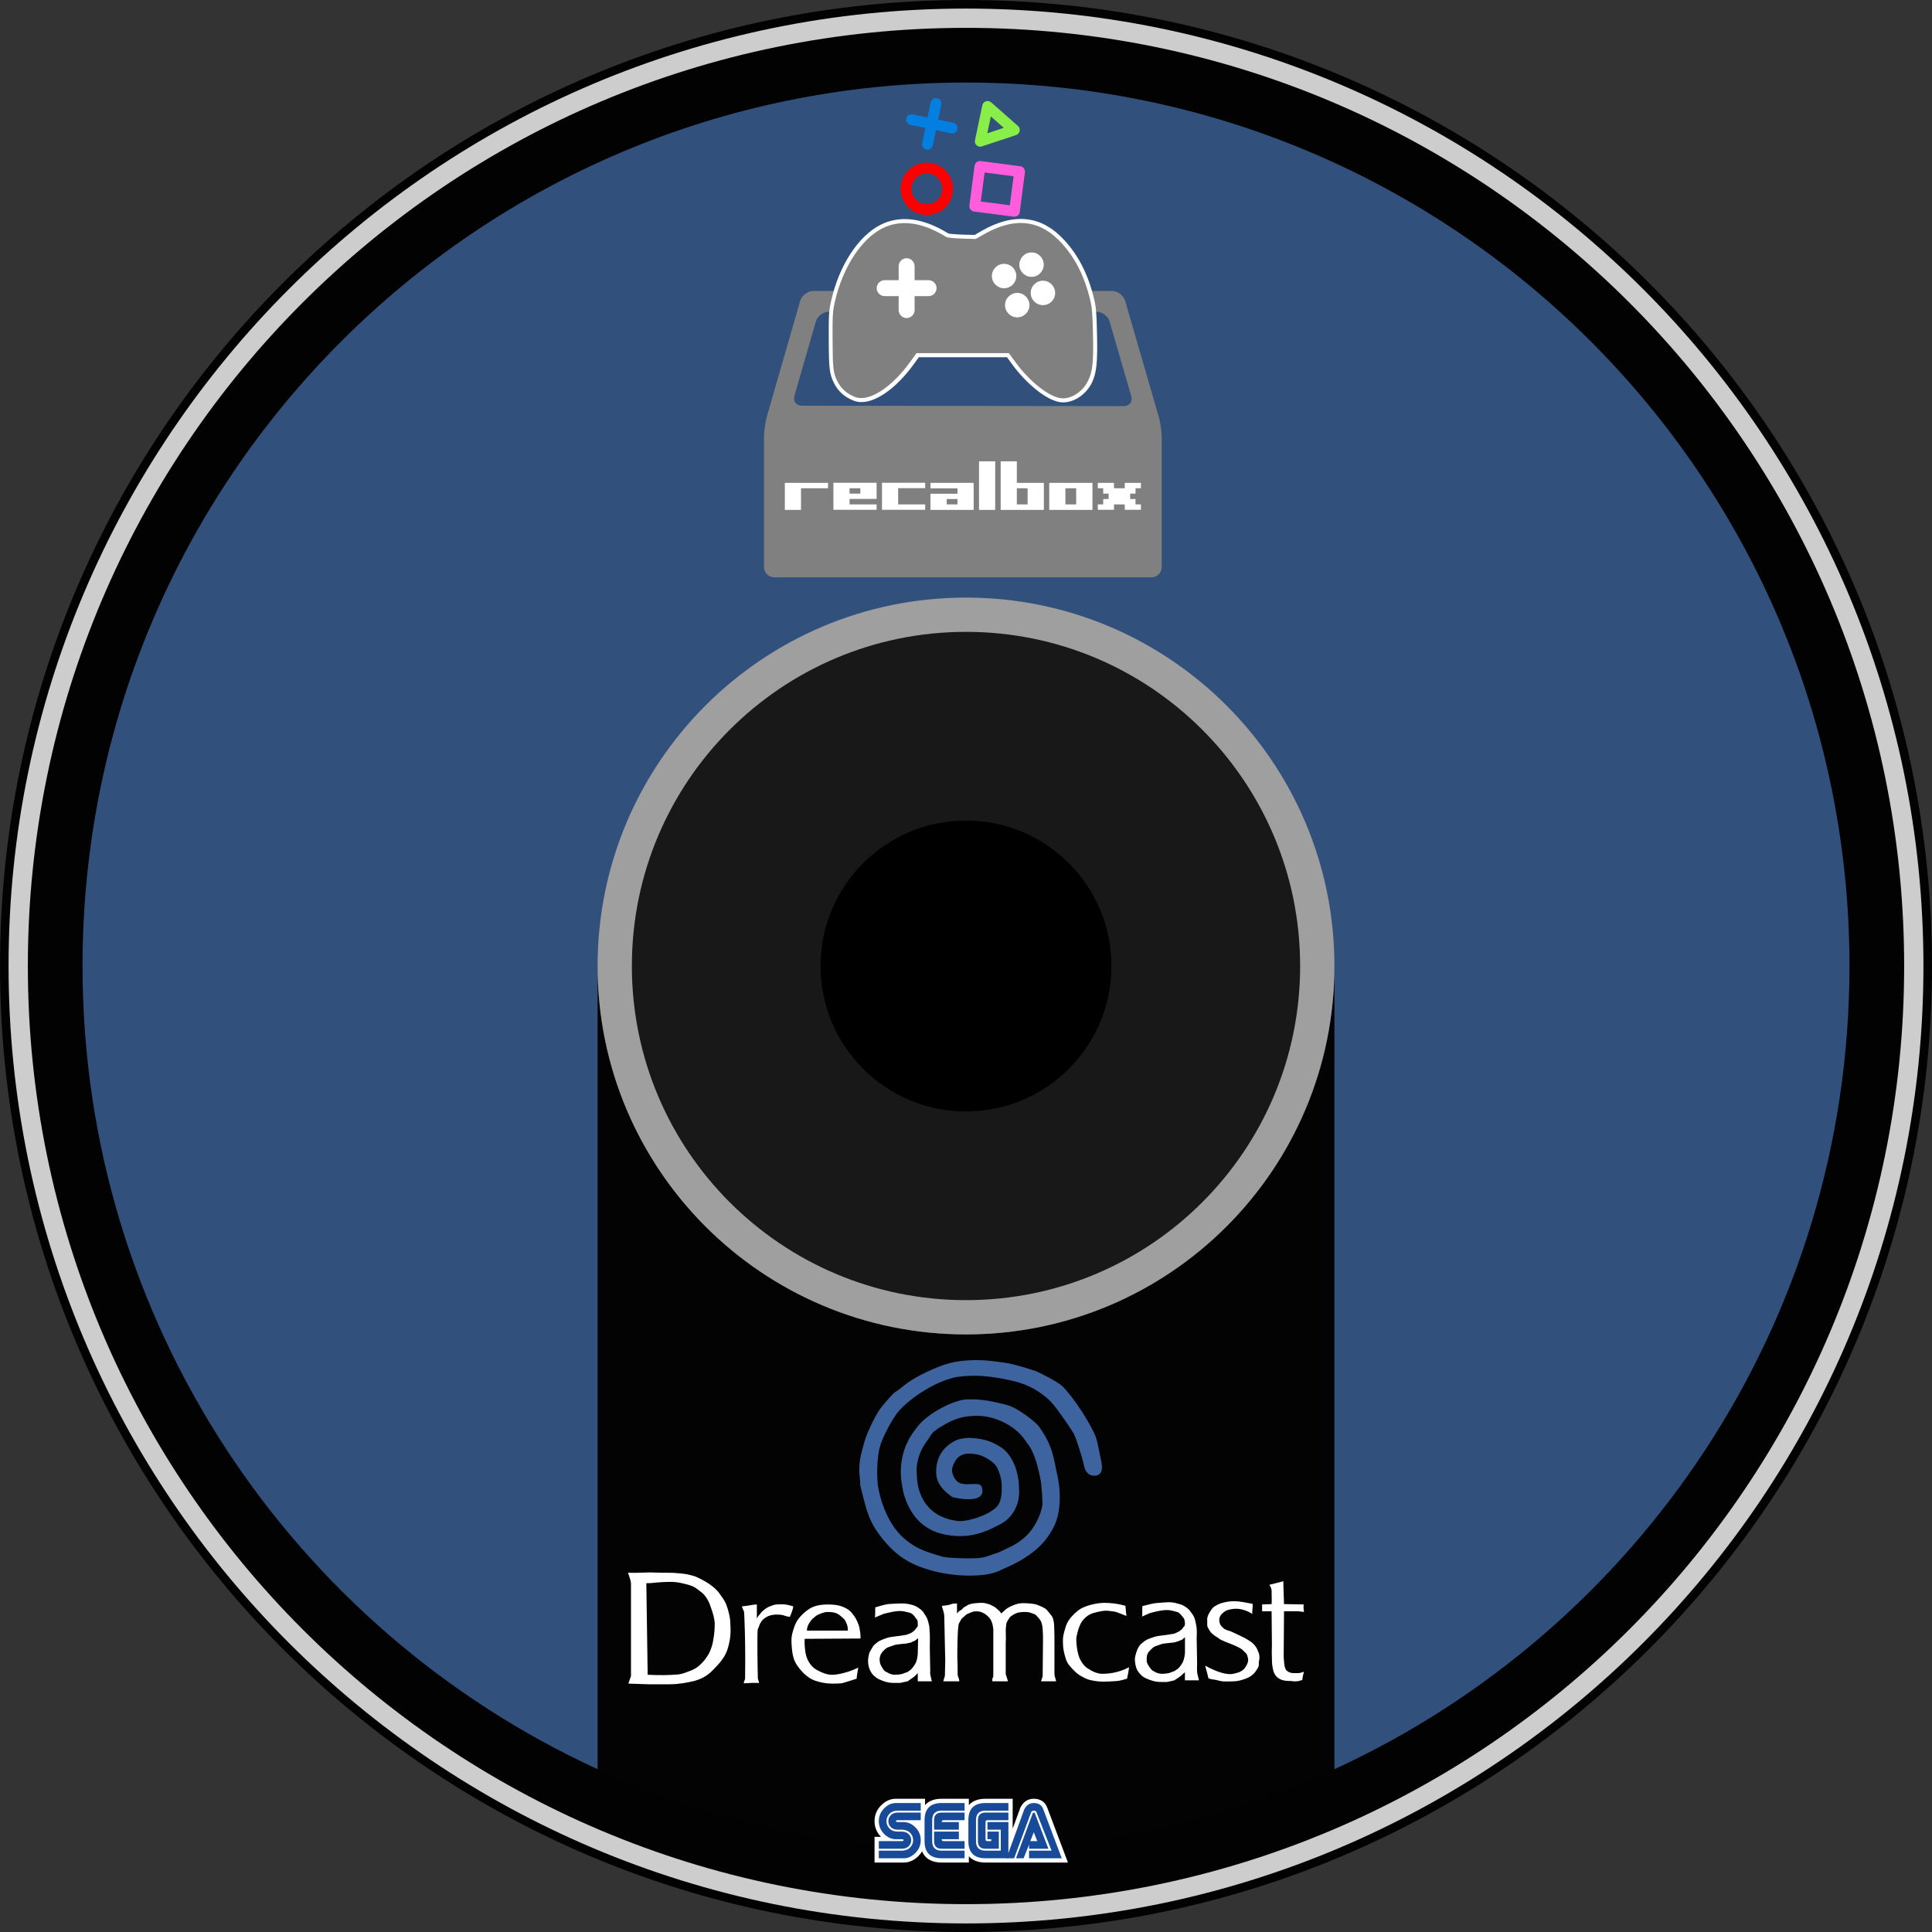 <?xml version="1.0" encoding="UTF-8" standalone="no"?>
<svg
   xmlns:dc="http://purl.org/dc/elements/1.1/"
   xmlns:cc="http://creativecommons.org/ns#"
   xmlns:rdf="http://www.w3.org/1999/02/22-rdf-syntax-ns#"
   xmlns:svg="http://www.w3.org/2000/svg"
   xmlns="http://www.w3.org/2000/svg"
   xmlns:sodipodi="http://sodipodi.sourceforge.net/DTD/sodipodi-0.dtd"
   xmlns:inkscape="http://www.inkscape.org/namespaces/inkscape"
   viewBox="0 0 342.392 342.392"
   height="342.392"
   width="342.392"
   xml:space="preserve"
   version="1.1"
   id="svg2"
   inkscape:version="0.91 r13725"
   sodipodi:docname="game.svg"><rect x="0" y="0" width="342.392" height="342.392" fill="#333333" stroke="none"/><sodipodi:namedview
     pagecolor="#ffffff"
     bordercolor="#666666"
     borderopacity="1"
     objecttolerance="10"
     gridtolerance="10"
     guidetolerance="10"
     inkscape:pageopacity="0"
     inkscape:pageshadow="2"
     inkscape:window-width="1920"
     inkscape:window-height="1027"
     id="namedview56"
     showgrid="false"
     inkscape:zoom="1.9495428"
     inkscape:cx="171.19624"
     inkscape:cy="171.19624"
     inkscape:window-x="-8"
     inkscape:window-y="-8"
     inkscape:window-maximized="1"
     inkscape:current-layer="svg2" /><defs
     id="defs6"><clipPath
       id="clipPath16"
       clipPathUnits="userSpaceOnUse"><path
         id="path18"
         d="m 0,273.914 273.914,0 L 273.914,0 0,0 0,273.914 Z" /></clipPath></defs><g
     transform="matrix(1.25,0,0,-1.25,0,342.392)"
     id="g10"><g
       id="g12"><g
         clip-path="url(#clipPath16)"
         id="g14"><g
           transform="translate(0,136.957)"
           id="g20"><path
             id="path22"
             style="fill:#020202;fill-opacity:1;fill-rule:nonzero;stroke:none"
             d="m 0,0 c 0,75.639 61.318,136.957 136.957,136.957 75.639,0 136.957,-61.318 136.957,-136.957 0,-75.639 -61.318,-136.957 -136.957,-136.957 C 61.318,-136.957 0,-75.639 0,0" /></g><g
           transform="translate(1.215,136.957)"
           id="g24"><path
             id="path26"
             style="fill:#cdcdcd;fill-opacity:1;fill-rule:nonzero;stroke:none"
             d="m 0,0 c 0,74.968 60.774,135.742 135.742,135.742 74.969,0 135.742,-60.774 135.742,-135.742 0,-74.968 -60.773,-135.742 -135.742,-135.742 C 60.774,-135.742 0,-74.968 0,0" /></g><g
           transform="translate(3.948,136.957)"
           id="g28"><path
             id="path30"
             style="fill:#020202;fill-opacity:1;fill-rule:nonzero;stroke:none"
             d="m 0,0 c 0,73.459 59.55,133.009 133.009,133.009 73.459,0 133.009,-59.55 133.009,-133.009 0,-73.459 -59.55,-133.009 -133.009,-133.009 C 59.55,-133.009 0,-73.459 0,0" /></g><g
           transform="translate(189.19,136.957)"
           id="g32"><path
             id="path34"
             style="fill:#030303;fill-opacity:1;fill-rule:nonzero;stroke:none"
             d="m 0,0 0,-113.875 c -15.897,-7.306 -33.589,-11.378 -52.232,-11.378 -18.642,0 -36.335,4.072 -52.232,11.378 l 0,113.875 c 0,-28.846 23.383,-52.232 52.232,-52.232 C -23.386,-52.232 0,-28.846 0,0" /></g><g
           transform="translate(262.211,136.957)"
           id="g36"><path
             id="path38"
             style="fill:#32507c;fill-opacity:1;fill-rule:nonzero;stroke:none"
             d="m 0,0 c 0,-50.534 -29.927,-94.078 -73.021,-113.875 l 0,113.875 c 0,-28.846 -23.386,-52.232 -52.232,-52.232 -28.849,0 -52.232,23.386 -52.232,52.232 l 0,-113.875 C -220.583,-94.078 -250.51,-50.534 -250.51,0 c 0,69.177 56.08,125.253 125.257,125.253 C -56.079,125.253 0,69.177 0,0" /></g><g
           transform="translate(189.19,136.957)"
           id="g40"><path
             id="path42"
             style="fill:#9f9f9f;fill-opacity:1;fill-rule:nonzero;stroke:none"
             d="m 0,0 c 0,-28.846 -23.386,-52.232 -52.232,-52.232 -28.849,0 -52.232,23.386 -52.232,52.232 0,28.846 23.383,52.232 52.232,52.232 C -23.386,52.232 0,28.846 0,0" /></g><g
           transform="translate(89.584,136.957)"
           id="g44"><path
             id="path46"
             style="fill:#181818;fill-opacity:1;fill-rule:nonzero;stroke:none"
             d="M 0,0 C 0,26.163 21.21,47.373 47.373,47.373 73.537,47.373 94.746,26.163 94.746,0 94.746,-26.163 73.537,-47.373 47.373,-47.373 21.21,-47.373 0,-26.163 0,0" /></g><g
           transform="translate(116.338,136.957)"
           id="g48"><path
             id="path50"
             style="fill:#000000;fill-opacity:1;fill-rule:nonzero;stroke:none"
             d="m 0,0 c 0,11.388 9.232,20.619 20.619,20.619 11.388,0 20.619,-9.231 20.619,-20.619 0,-11.388 -9.231,-20.619 -20.619,-20.619 C 9.232,-20.619 0,-11.388 0,0" /></g><g
           transform="translate(129.096,37.163)"
           id="g52"><path
             id="path54"
             style="fill:#ffffff;fill-opacity:1;fill-rule:nonzero;stroke:none"
             d="m 0,0 c -0.091,-0.045 -0.368,-0.274 -0.464,-0.324 -0.369,-0.093 -0.601,-0.232 -0.831,-0.276 -0.274,-0.05 -0.602,-0.092 -0.881,-0.092 -0.463,0 -0.831,0.138 -1.112,0.324 -0.326,0.183 -0.326,0.094 -0.558,0.42 -0.183,0.272 -0.507,0.738 -0.507,1.109 -0.049,0.279 -0.049,0.511 0.045,0.79 0.046,0.186 0.143,0.369 0.279,0.556 0.183,0.186 0.373,0.418 0.647,0.603 0.279,0.143 0.511,0.185 0.973,0.368 0.233,0.094 0.559,0.143 1.07,0.188 0.274,0.044 0.83,0.044 1.018,0.136 C -0.136,3.851 0.052,3.851 0.19,3.947 0.328,4.039 0.514,4.086 0.607,4.133 0.699,4.222 0.84,4.271 1.07,4.501 L 1.023,2.277 c 0,0 -0.045,-0.928 -0.371,-1.437 C 0.326,0.279 0,0 0,0 m -5.05,7.421 c 0.509,0.23 0.882,0.37 1.204,0.509 0.328,0.094 0.696,0.183 1.158,0.279 0.465,0.094 0.791,0.138 1.255,0.138 0.462,0 1.023,-0.18 1.391,-0.274 C 0.284,7.977 0.558,7.608 0.748,7.329 0.98,7.097 1.023,6.956 1.023,6.588 l 0,-0.373 C 0.978,6.077 0.884,6.032 0.79,5.894 0.697,5.753 0.605,5.615 0.467,5.523 0.373,5.43 0.23,5.336 0.094,5.244 -0.091,5.15 -0.274,5.106 -0.464,5.012 -0.647,4.918 -0.926,4.963 -1.201,4.871 -2.13,4.731 -2.871,4.688 -3.288,4.548 -3.706,4.409 -3.985,4.316 -4.264,4.175 -4.585,4.036 -4.726,3.896 -5.005,3.666 -5.284,3.434 -5.373,3.251 -5.512,3.016 -5.655,2.786 -5.793,2.552 -5.885,2.277 -5.934,1.998 -6.023,1.63 -6.023,1.304 c 0,-0.558 0.089,-1.023 0.368,-1.529 0.232,-0.462 0.697,-0.88 1.208,-1.117 0.507,-0.232 1.159,-0.506 2.088,-0.506 l 0.879,0 c 0.279,0.044 0.554,0.138 1.07,0.23 0.232,0.187 0.553,0.37 0.924,0.649 0.326,0.324 0.511,0.509 0.511,0.509 l 0,-1.158 0.929,0 1.065,0 c -0.186,0.835 -0.277,0.928 -0.23,1.529 0,1.022 -0.094,3.248 -0.05,4.451 0,1.208 -0.046,0.88 -0.046,1.391 0,0.418 -0.186,1.114 -0.324,1.483 C 2.226,7.608 1.996,7.841 1.764,8.258 1.485,8.584 0.835,9.049 0.326,9.187 -0.227,9.33 -0.603,9.419 -1.201,9.419 -1.759,9.419 -2.592,9.372 -3.194,9.33 -3.753,9.236 -4.217,9.093 -5.005,8.863 -5.007,8.253 -5.007,7.742 -5.05,7.421" /></g><g
           transform="translate(166.979,37.303)"
           id="g56"><path
             id="path58"
             style="fill:#ffffff;fill-opacity:1;fill-rule:nonzero;stroke:none"
             d="M 0,0 C -0.138,-0.049 -0.371,-0.279 -0.509,-0.328 -0.835,-0.417 -1.065,-0.561 -1.297,-0.605 -1.625,-0.65 -1.9,-0.697 -2.179,-0.697 c -0.462,0 -0.879,0.139 -1.158,0.326 -0.28,0.186 -0.28,0.092 -0.512,0.418 -0.232,0.279 -0.556,0.741 -0.556,1.114 0,0.274 0,0.511 0.047,0.79 0.092,0.183 0.143,0.369 0.324,0.549 0.188,0.188 0.373,0.42 0.652,0.61 0.232,0.138 0.507,0.183 0.969,0.368 0.19,0.089 0.558,0.139 1.069,0.181 0.232,0.049 0.835,0.049 1.023,0.145 0.138,0.045 0.323,0.092 0.462,0.139 0.185,0.091 0.323,0.138 0.459,0.185 0.094,0.094 0.188,0.143 0.423,0.368 l 0,-2.223 c 0,0 -0.05,-0.88 -0.371,-1.438 C 0.324,0.274 0,0 0,0 m -5.054,7.418 c 0.462,0.233 0.835,0.369 1.158,0.512 0.322,0.094 0.741,0.183 1.159,0.274 0.462,0.089 0.835,0.141 1.252,0.141 0.462,0 1.065,-0.183 1.389,-0.277 C 0.274,7.972 0.509,7.604 0.739,7.325 0.971,7.092 0.971,6.867 1.018,6.494 1.018,6.351 1.018,6.26 0.969,6.124 0.922,5.978 0.875,6.03 0.783,5.889 0.69,5.751 0.596,5.613 0.457,5.519 0.364,5.43 0.225,5.336 0.04,5.24 -0.101,5.15 -0.286,5.101 -0.471,5.007 -0.704,4.914 -0.933,4.963 -1.208,4.869 -2.184,4.728 -2.925,4.686 -3.295,4.545 -3.717,4.405 -3.992,4.311 -4.318,4.175 -4.597,4.032 -4.782,3.896 -5.059,3.659 -5.338,3.429 -5.432,3.293 -5.57,3.061 -5.709,2.829 -5.805,2.549 -5.899,2.27 -5.988,1.994 -6.082,1.623 -6.082,1.297 c 0.047,-0.553 0.094,-1.023 0.373,-1.529 0.275,-0.462 0.695,-0.88 1.206,-1.112 0.553,-0.232 1.208,-0.511 2.134,-0.511 l 0.83,0 c 0.329,0.049 0.603,0.138 1.065,0.232 0.235,0.185 0.605,0.373 0.929,0.645 0.373,0.331 0.558,0.514 0.558,0.514 l 0,-1.159 0.929,0 1.062,0 C 2.822,-0.79 2.73,-0.694 2.73,-0.091 2.775,0.929 2.681,3.152 2.681,4.355 c 0.049,1.208 0,0.88 0,1.394 C 2.636,6.164 2.5,6.865 2.357,7.229 2.216,7.601 1.989,7.881 1.71,8.251 1.478,8.579 0.83,9.041 0.272,9.182 c -0.509,0.139 -0.879,0.27 -1.48,0.27 -0.558,0 -1.438,-0.089 -1.998,-0.134 -0.601,-0.094 -1.018,-0.232 -1.808,-0.417 -0.04,-0.65 0.007,-1.157 -0.04,-1.483" /></g><g
           transform="translate(133.733,35.54)"
           id="g60"><path
             id="path62"
             style="fill:#ffffff;fill-opacity:1;fill-rule:nonzero;stroke:none"
             d="m 0,0 0.232,0.786 0.049,2.183 -0.14,6.26 c 0,0.558 -0.324,1.203 -0.324,1.482 0.324,0 1.018,0.094 1.339,0.237 0.232,0.089 0.558,0.089 0.791,0.089 l 0,-1.437 c 0.232,0.417 0.6,0.459 0.79,0.696 0.138,0.232 0.326,0.232 0.647,0.462 0.279,0.19 0.462,0.19 0.835,0.279 0.465,0.05 0.786,0.092 1.204,0.092 0.279,0 0.558,-0.045 0.834,-0.139 0.28,-0.044 0.554,-0.185 0.789,-0.323 0.232,-0.094 0.462,-0.279 0.6,-0.42 0.188,-0.19 0.373,-0.279 0.558,-0.603 0.047,-0.094 0.462,0.507 1.065,0.833 0.605,0.326 1.299,0.605 2.043,0.605 0.462,0 1.527,-0.049 1.991,-0.232 0.464,-0.186 1.114,-0.422 1.393,-0.744 0.277,-0.321 0.368,-0.462 0.601,-0.741 0.326,-0.324 0.422,-1.159 0.422,-1.482 0,-0.371 0.044,-0.929 0.044,-1.626 l 0,-5.141 c 0,-0.511 0.141,-0.558 0.235,-1.116 l -1.023,0 -1.111,0 c 0.274,0.88 0.232,0.605 0.232,1.116 l 0.044,4.679 c 0,0.652 0,1.023 -0.044,1.532 0,0.413 -0.139,0.929 -0.232,1.159 C 13.77,8.715 13.352,9.182 13.167,9.365 12.979,9.55 12.705,9.597 12.426,9.693 12.194,9.832 11.729,9.832 11.408,9.832 11.173,9.832 10.803,9.787 10.571,9.736 10.388,9.647 10.153,9.597 9.966,9.461 9.783,9.321 9.597,9.274 9.412,9.044 9.271,8.856 9.135,8.629 8.995,8.35 8.901,8.113 8.901,7.698 8.856,7.28 c 0,-0.462 0.045,-1.065 0,-1.712 l 0,-4.545 L 9.18,0 8.021,0 6.952,0 c 0,0.929 0.143,0.094 0.143,1.067 l 0,4.219 0,2.13 C 7.048,7.789 7.006,7.927 6.952,8.206 6.863,8.439 6.724,8.809 6.539,8.992 6.351,9.229 5.934,9.597 5.655,9.693 5.423,9.832 5.054,9.926 4.728,9.926 4.358,9.926 4.17,9.876 3.846,9.736 3.567,9.597 3.293,9.553 3.061,9.274 2.824,9.044 2.641,8.995 2.456,8.631 2.313,8.258 2.176,8.352 2.132,7.742 2.038,7.144 1.991,4.963 1.991,3.481 2.038,2.599 2.038,1.813 2.038,1.072 2.038,0.61 2.27,0.425 2.27,0.005 l -1.064,0 C 1.02,0 0.42,0 0,0" /></g><g
           transform="translate(160.069,37.535)"
           id="g64"><path
             id="path66"
             style="fill:#ffffff;fill-opacity:1;fill-rule:nonzero;stroke:none"
             d="M 0,0 C 0,-0.143 -0.049,-0.373 -0.091,-0.697 -0.141,-1.023 -0.232,-1.302 -0.279,-1.625 -0.741,-1.764 -1.25,-1.902 -1.712,-1.951 -2.134,-1.998 -3.335,-2.04 -3.71,-2.04 c -0.695,0 -1.532,0.138 -2.132,0.321 -0.603,0.237 -1.391,0.652 -1.856,1.158 -0.462,0.465 -1.022,0.976 -1.252,1.717 -0.23,0.741 -0.413,1.438 -0.413,2.224 -0.049,1.114 0.139,1.484 0.413,2.455 0.326,0.976 1.116,1.717 1.811,2.275 0.736,0.559 2.411,1.021 3.663,1.021 0.929,0 2.038,-0.139 2.967,-0.418 C -0.462,8.061 -0.415,7.695 -0.366,7.275 -1.016,7.512 -1.621,7.791 -1.991,7.88 -2.406,7.93 -2.92,8.019 -3.241,8.019 -3.844,8.019 -5.05,7.74 -5.514,7.512 -5.976,7.275 -6.344,6.954 -6.673,6.49 -6.952,6.072 -7.184,5.469 -7.32,4.867 -7.461,4.262 -7.503,4.219 -7.461,3.57 c 0.047,-0.835 0.183,-1.576 0.42,-2.226 0.275,-0.603 0.697,-1.25 1.297,-1.576 0.558,-0.371 1.253,-0.697 1.994,-0.697 0.692,0 2.174,0.092 3.75,0.929" /></g><g
           transform="translate(171.334,35.959)"
           id="g68"><path
             id="path70"
             style="fill:#ffffff;fill-opacity:1;fill-rule:nonzero;stroke:none"
             d="m 0,0 -0.183,0.739 c 0,0.094 -0.185,0.556 -0.277,1.067 C 0.79,1.109 2.092,0.6 3.063,0.6 3.525,0.6 4.036,0.783 4.36,0.877 4.686,1.016 5.01,1.25 5.195,1.522 5.338,1.759 5.519,2.036 5.568,2.268 5.612,2.409 5.657,2.636 5.612,2.775 5.568,2.918 5.519,3.333 5.38,3.474 5.286,3.612 4.916,3.933 4.733,4.121 4.548,4.259 4.036,4.538 3.34,4.817 2.692,5.092 1.808,5.371 1.487,5.65 1.159,5.885 0.605,6.206 0.373,6.485 0.141,6.764 0,7.041 -0.138,7.315 c -0.09,0.282 0,0.699 -0.047,1.028 0,0.462 0.276,0.928 0.556,1.341 0.274,0.464 0.741,0.697 1.297,0.929 0.558,0.18 1.207,0.328 1.949,0.328 0.832,0 1.623,-0.19 2.645,-0.373 C 6.307,10.01 6.166,9.593 6.213,9.131 5.514,9.593 4.681,9.872 3.896,9.872 3.473,9.872 3.061,9.78 2.688,9.686 2.315,9.546 1.947,9.224 1.759,8.992 1.621,8.76 1.527,8.57 1.527,8.296 1.527,8.11 1.576,7.834 1.665,7.648 1.714,7.505 2.13,7.046 2.362,6.952 2.688,6.811 2.549,6.858 2.824,6.769 3.152,6.72 3.893,6.304 4.632,5.978 5.423,5.61 6.119,5.146 6.349,4.909 6.581,4.677 6.86,4.358 7.045,3.797 7.186,3.518 7.228,3.194 7.228,2.965 7.228,2.547 7.135,2.503 7.135,2.223 7.184,1.712 7.046,1.525 6.766,1.109 6.492,0.647 5.976,0.23 5.376,-0.002 4.773,-0.234 4.172,-0.422 3.429,-0.422 c -0.326,0 -1.023,-0.045 -1.435,0 C 1.576,-0.375 1.203,-0.234 0.877,-0.188 0.605,-0.143 0.422,-0.143 0,0" /></g><g
           transform="translate(184.874,36.888)"
           id="g72"><path
             id="path74"
             style="fill:#ffffff;fill-opacity:1;fill-rule:nonzero;stroke:none"
             d="m 0,0 c -0.091,-0.373 -0.185,-0.561 -0.235,-1.159 -0.462,-0.143 -0.647,-0.187 -0.926,-0.187 -0.235,-0.045 -0.511,0.047 -0.743,0.047 -0.601,0 -1.065,0.049 -1.433,0.232 -0.373,0.185 -0.65,0.417 -0.835,0.79 -0.233,0.368 -0.373,1.297 -0.373,1.945 l 0,0.422 c 0,0.232 -0.045,0.417 0,1.665 l -0.045,4.827 -1.346,0 0,0.971 1.346,0.049 c 0.045,0.27 0,1.203 0,1.897 0,0.329 -0.188,0.648 -0.326,0.838 0.647,0.138 1.579,0.417 1.991,0.506 0,-1.064 0.096,-2.641 0.096,-3.241 l 2.782,-0.049 c -0.044,-0.465 0,-0.648 0.049,-1.065 l -0.79,0.094 -2.041,0 -0.044,-6.075 0,-0.511 c 0.044,-0.558 0.089,-1.25 0.232,-1.529 0.089,-0.279 0.274,-0.373 0.507,-0.512 0.232,-0.093 0.464,-0.14 0.696,-0.14 l 0.605,0 C -0.647,-0.19 -0.509,-0.143 0,0" /></g><g
           transform="translate(121.678,37.484)"
           id="g76"><path
             id="path78"
             style="fill:#ffffff;fill-opacity:1;fill-rule:nonzero;stroke:none"
             d="m 0,0 c -0.045,-0.415 -0.185,-0.924 -0.23,-1.574 -0.647,-0.183 -1.67,-0.556 -2.132,-0.649 -0.462,-0.045 -0.929,-0.045 -1.391,-0.045 -0.832,0 -1.67,0.183 -2.366,0.418 -0.647,0.232 -1.302,0.691 -1.808,1.252 -0.512,0.553 -0.976,1.159 -1.208,1.85 -0.232,0.742 -0.279,1.438 -0.326,2.224 -0.045,1.116 0.143,1.531 0.466,2.505 0.369,0.929 1.065,1.623 1.809,2.181 0.741,0.558 1.67,0.788 2.873,0.788 0.605,0 1.297,-0.045 1.855,-0.23 C -1.902,8.533 -1.435,8.3 -1.067,7.93 -0.699,7.512 -0.371,7.097 -0.138,6.539 0.094,5.936 0.141,5.936 0.235,5.242 0.324,4.914 0.324,4.405 0.324,4.126 l -7.925,-0.045 0,-0.79 c 0.044,-0.791 0.138,-1.576 0.459,-2.229 0.326,-0.647 0.741,-1.111 1.344,-1.433 0.605,-0.326 1.346,-0.647 2.09,-0.647 C -2.824,-1.013 -1.297,-0.645 0,0 m -7.275,5.247 5.795,0 c 0,0.459 0,0.323 -0.047,0.6 -0.044,0.232 -0.138,0.464 -0.277,0.741 -0.138,0.277 -0.37,0.46 -0.605,0.65 -0.232,0.232 -0.462,0.368 -0.785,0.511 -0.282,0.094 -0.746,0.139 -1.117,0.139 -0.37,0 -0.696,-0.097 -1.022,-0.235 C -5.702,7.515 -5.981,7.376 -6.211,7.142 -6.492,6.954 -6.673,6.727 -6.86,6.447 -7.046,6.168 -7.184,5.889 -7.231,5.615 L -7.278,5.523 c 0,0 0.047,0 0.003,-0.276" /></g><g
           transform="translate(105.45,35.261)"
           id="g80"><path
             id="path82"
             style="fill:#ffffff;fill-opacity:1;fill-rule:nonzero;stroke:none"
             d="m 0,0 c 0,0.237 0.188,0.514 0.188,0.699 0.049,3.52 0,6.211 -0.094,8.436 l -0.045,0.976 -0.326,0.788 c 0.326,0.049 0.791,0.091 1.023,0.138 0.23,0.05 0.832,0.141 1.109,0.141 l 0,-1.998 c 0.237,0.467 0.279,0.422 0.462,0.652 0.143,0.237 0.465,0.506 0.697,0.696 0.237,0.141 0.462,0.326 0.79,0.42 0.277,0.089 0.556,0.23 0.882,0.23 0.277,0 0.509,0.049 1.161,0 C 6.49,11.087 6.865,10.948 7.006,10.901 7.05,10.625 6.541,9.417 6.541,9.417 c 0,0 -0.511,0.049 -0.929,0.232 C 5.195,9.743 4.921,9.743 4.592,9.743 4.224,9.743 3.762,9.649 3.434,9.511 3.157,9.367 2.833,9.18 2.603,8.91 2.369,8.631 2.23,8.303 2.092,7.888 1.949,7.559 1.998,7.838 1.949,7.329 1.904,6.773 1.949,1.811 1.998,0.652 l 0.183,-0.6 -1.111,0 C 0.884,0.052 0.373,0 0,0" /></g><g
           transform="translate(89.086,35.218)"
           id="g84"><path
             id="path86"
             style="fill:#ffffff;fill-opacity:1;fill-rule:nonzero;stroke:none"
             d="m 0,0 0.373,1.065 0,13.164 c -0.049,0.423 -0.185,0.788 -0.42,1.487 0.929,-0.049 2.458,0.047 3.105,0.047 0.371,0 0.976,-0.047 1.809,-0.047 0.835,0 1.578,0 1.946,-0.049 1.159,-0.089 1.487,-0.138 2.32,-0.368 0.6,-0.138 1.759,-0.79 2.317,-1.159 0.511,-0.373 1.065,-0.79 1.485,-1.391 0.413,-0.602 0.603,-0.79 0.924,-1.482 0.373,-0.978 0.605,-1.998 0.605,-2.925 C 14.56,6.996 14.417,6.025 14.044,4.82 13.631,3.612 12.794,2.732 12.008,1.942 11.218,1.107 10.338,0.645 9.318,0.366 8.3,0.134 7.142,-0.096 5.842,-0.096 l -3.013,0 L 0,0 Z M 2.739,1.252 C 3.614,1.203 4.36,1.203 5.101,1.203 c 0.605,0 1.346,0.049 1.994,0.094 0.694,0.094 1.158,0.326 1.672,0.511 0.509,0.188 1.02,0.46 1.482,0.929 0.512,0.462 0.88,1.023 1.208,1.579 0.275,0.602 0.512,1.25 0.601,1.993 0.138,0.741 0.187,1.485 0.187,2.224 -0.049,0.834 -0.276,1.486 -0.513,2.181 -0.23,0.739 -0.645,1.623 -1.25,2.134 -0.648,0.507 -1.112,0.924 -1.809,1.109 -0.647,0.188 -1.62,0.467 -2.688,0.467 -0.696,0 -1.58,-0.049 -1.998,-0.096 C 3.525,14.281 3.152,14.234 2.549,14.234 L 2.739,1.252 Z" /></g><g
           transform="translate(139.287,62.48)"
           id="g88"><path
             id="path90"
             style="fill:#3e649f;fill-opacity:1;fill-rule:nonzero;stroke:none"
             d="M 0,0 C 0,1.085 -0.517,0.978 -0.867,1.03 -1.245,1.085 -2.142,0.895 -2.951,1.085 -3.927,1.274 -4.443,2.628 -4.28,3.279 -3.793,5.149 -2.573,5.393 -1.735,5.337 -1.082,5.309 0.136,5.256 1.625,3.956 2.302,3.36 2.709,1.788 2.736,0.896 2.765,-0.214 2.709,-1.462 2.059,-2.163 c -1.056,-1.139 -3.847,-2.112 -5.416,-2.06 -6.149,0.651 -5.931,6.445 -5.931,6.445 0,0 -0.489,2.493 1.597,5.148 0.163,0.217 0.433,0.732 0.65,0.947 0.216,0.244 0.378,0.299 0.651,0.516 0.243,0.189 0.513,0.324 0.785,0.487 0.677,0.405 1.408,0.782 2.111,1 1.058,0.325 2.114,0.406 2.954,0.38 C 2.005,10.619 4.768,9.236 6.151,7.096 6.366,6.8 6.529,6.582 6.718,6.311 6.908,6.012 7.151,5.498 7.395,4.876 7.721,3.954 7.61,4.334 7.963,2.925 8.207,1.924 8.318,1.298 8.37,0.651 8.399,0.352 8.424,0.029 8.454,-0.325 8.48,-1.436 8.614,-1.707 8.37,-2.573 7.992,-4.034 7.069,-5.474 6.311,-6.229 4.957,-7.558 3.713,-7.965 2.98,-8.341 2.248,-8.721 1.951,-8.774 1.004,-9.101 0.058,-9.453 -0.459,-9.507 -2.14,-9.507 c -1.651,0.026 -3.005,0.108 -3.411,0.215 -2.954,0.813 -4.009,1.355 -5.281,2.385 -3.305,2.598 -3.982,7.691 -3.982,7.691 0,0 -0.352,2.598 0.215,5.308 0.326,1.436 1.763,4.062 2.603,5.12 0.703,0.892 2.327,2.195 3.302,2.791 0.976,0.622 2.358,1.435 3.956,1.921 0.785,0.267 1.382,0.378 3.168,0.46 2.059,0.081 5.094,-0.46 6.879,-1.001 1.871,-0.57 3.575,-1.79 4.444,-2.735 0.892,-0.977 2.872,-3.874 3.195,-4.471 0.353,-0.596 1.3,-3.765 1.381,-4.198 0.084,-0.406 0.244,-1.842 1.654,-1.761 1.299,0.111 0.919,1.598 0.892,1.871 -0.055,0.271 -0.514,2.734 -0.732,3.411 -0.189,0.677 -1.189,2.465 -1.434,2.817 -0.109,0.218 -1.029,1.707 -1.921,2.872 -0.679,0.867 -1.331,1.736 -2.062,2.169 -1.38,0.891 -3.141,1.678 -3.141,1.678 0,0 -3.006,1.031 -4.579,1.22 -1.354,0.163 -2.814,0.459 -5.226,0.299 -2.41,-0.163 -3.737,-0.814 -4.629,-1.165 -0.869,-0.381 -2.872,-1.248 -4.364,-2.465 -1.491,-1.222 -1.029,-0.625 -1.842,-1.517 -0.785,-0.894 -1.029,-1.138 -1.57,-1.899 -0.543,-0.785 -1.705,-3.059 -2.142,-4.602 -0.16,-0.623 -0.459,-1.572 -0.594,-2.492 -0.108,-0.784 -0.137,-1.545 -0.054,-2.167 0.136,-1.327 0.081,-1.353 0.081,-1.353 0,0 0.622,-2.573 0.948,-3.604 0.351,-1 0.813,-2.491 2.898,-4.821 2.112,-2.304 4.035,-2.924 4.767,-3.223 0.732,-0.271 3.195,-1.137 6.447,-1.192 3.765,-0.082 4.74,0.758 5.417,1.029 0.703,0.299 3.006,1.274 4.848,3.006 1.841,1.732 2.437,3.602 2.492,3.738 0.512,1.462 0.677,3.794 0.215,6.068 C 10.373,3.439 10.13,4.769 9.831,5.716 9.288,7.34 8.639,8.262 8.152,8.992 7.719,9.669 6.363,10.7 5.524,11.215 5.118,11.456 4.739,11.756 4.197,11.974 3.654,12.218 2.95,12.378 2.111,12.57 c -0.785,0.189 -1.815,0.378 -2.681,0.433 -0.758,0.053 -1.407,0.026 -1.681,0.026 -0.378,0 -1.679,-0.218 -3.41,-1.136 -0.976,-0.515 -2.006,-1.114 -3.17,-2.275 -0.353,-0.38 -0.677,-0.839 -0.948,-1.219 -2.573,-3.521 -1.625,-7.45 -1.625,-7.45 0,0 0.459,-5.309 5.118,-6.826 1.653,-0.513 3.089,-0.542 4.309,-0.405 2.032,0.27 3.521,1.111 4.523,1.625 1.03,0.54 1.788,1.408 2.195,2.358 C 5.146,-1.433 5.227,-0.512 5.2,0.245 5.174,0.707 5.174,1.274 5.065,1.872 4.796,3.386 4.253,4.904 2.924,6.04 L 2.517,6.312 C 2.273,6.475 2.058,6.584 1.867,6.69 0.732,7.288 -0.382,7.504 -1.925,7.585 -2.495,7.558 -3.332,7.448 -3.794,7.206 -5.637,6.312 -6.637,4.685 -6.558,2.548 -6.477,0.544 -4.606,-0.512 -4.283,-0.81 -4.253,-0.839 -0.11,-1.894 0,0" /></g><g
           transform="translate(151.41,9.845)"
           id="g92"><path
             id="path94"
             style="fill:#ffffff;fill-opacity:1;fill-rule:nonzero;stroke:none"
             d="m 0,0 -11.685,0 c -1.051,0 -1.85,0.31 -2.363,0.902 l 0,-0.902 -3.851,0 C -19.305,0 -20.255,0.556 -20.68,1.591 -20.817,1.357 -20.987,1.139 -21.19,0.935 -21.807,0.313 -22.517,0 -23.301,0 l -4.118,0 0,3.644 0.914,0 c -0.607,0.617 -0.914,1.367 -0.914,2.229 0,0.866 0.313,1.619 0.93,2.238 0.616,0.623 1.327,0.935 2.107,0.935 l 4.121,0 0,-0.901 c 0.513,0.592 1.312,0.901 2.362,0.901 l 3.851,0 0,-0.901 c 0.513,0.592 1.312,0.901 2.363,0.901 l 3.85,0 0,-4.245 1.084,2.979 0.016,0.03 c 0.513,1.024 1.311,1.236 1.894,1.236 0.945,0 1.628,-0.461 1.923,-1.305 L 0,0 Z" /></g><g
           transform="translate(125.948,15.719)"
           id="g96"><path
             id="path98"
             style="fill:#174b9a;fill-opacity:1;fill-rule:nonzero;stroke:none"
             d="m 0,0 c 0,0.33 0.119,0.615 0.356,0.855 0.237,0.241 0.568,0.361 0.995,0.361 l 3.241,0 0,-1.081 -3.241,0 C 1.171,0.135 1.081,0.09 1.081,0 c 0,-0.09 0.09,-0.135 0.27,-0.135 l 0.81,0 c 0.618,0 1.178,-0.251 1.679,-0.752 0.502,-0.501 0.752,-1.106 0.752,-1.814 0,-0.703 -0.25,-1.306 -0.752,-1.81 C 3.339,-5.016 2.779,-5.268 2.161,-5.268 l -3.512,0 0,1.081 3.242,0 c 0.498,0 0.893,0.147 1.184,0.441 0.291,0.294 0.437,0.642 0.437,1.045 0,0.408 -0.146,0.758 -0.437,1.049 -0.291,0.291 -0.686,0.436 -1.184,0.436 l -0.54,0 c -0.427,0 -0.758,0.119 -0.995,0.356 C 0.119,-0.623 0,-0.336 0,0 m -1.351,0 c 0,0.702 0.251,1.306 0.752,1.81 0.501,0.504 1.061,0.756 1.68,0.756 l 3.511,0 0,-1.08 -3.241,0 C 0.852,1.486 0.458,1.339 0.167,1.045 -0.125,0.75 -0.27,0.402 -0.27,0 c 0,-0.408 0.145,-0.758 0.437,-1.049 0.291,-0.291 0.685,-0.437 1.184,-0.437 l 0.54,0 c 0.426,0 0.758,-0.118 0.995,-0.355 0.237,-0.238 0.356,-0.524 0.356,-0.86 0,-0.331 -0.119,-0.616 -0.356,-0.856 -0.237,-0.24 -0.569,-0.36 -0.995,-0.36 l -3.242,0 0,1.081 3.242,0 c 0.18,0 0.27,0.045 0.27,0.135 0,0.09 -0.09,0.135 -0.27,0.135 l -0.81,0 c -0.619,0 -1.179,0.25 -1.68,0.752 C -1.1,-1.313 -1.351,-0.708 -1.351,0" /></g><g
           transform="translate(132.432,14.233)"
           id="g100"><path
             id="path102"
             style="fill:#174b9a;fill-opacity:1;fill-rule:nonzero;stroke:none"
             d="m 0,0 3.512,0 0,-1.081 -2.431,0 c 0,-0.18 0.09,-0.27 0.27,-0.27 l 2.971,0 0,-1.08 -3.241,0 C 0.36,-2.431 0,-2.071 0,-1.351 L 0,0 Z m 0,0.27 0,1.351 c 0,0.72 0.36,1.08 1.081,1.08 l 3.241,0 0,-1.08 -2.971,0 c -0.18,0 -0.27,-0.09 -0.27,-0.27 l 2.431,0 0,-1.081 -3.512,0 z m -1.351,1.351 c 0,1.621 0.811,2.431 2.432,2.431 l 3.241,0 0,-1.081 -3.241,0 c -0.901,0 -1.351,-0.45 -1.351,-1.35 l 0,-2.972 c 0,-0.9 0.45,-1.35 1.351,-1.35 l 3.241,0 0,-1.081 -3.241,0 c -1.621,0 -2.432,0.811 -2.432,2.431 l 0,2.972 z" /></g><g
           transform="translate(138.645,15.854)"
           id="g104"><path
             id="path106"
             style="fill:#174b9a;fill-opacity:1;fill-rule:nonzero;stroke:none"
             d="m 0,0 c 0,0.72 0.36,1.081 1.081,1.081 l 3.241,0 0,-1.081 -2.971,0 c -0.18,0 -0.27,-0.09 -0.27,-0.27 l 0,-2.431 c 0,-0.18 0.09,-0.27 0.27,-0.27 l 0.54,0 0,0.27 -0.54,0 0,1.08 1.62,0 0,-2.431 -1.89,0 C 0.36,-4.052 0,-3.692 0,-2.971 L 0,0 Z m -1.351,0 c 0,1.621 0.811,2.431 2.432,2.431 l 3.241,0 0,-1.08 -3.241,0 C 0.18,1.351 -0.27,0.9 -0.27,0 l 0,-2.971 c 0,-0.901 0.45,-1.351 1.351,-1.351 l 2.161,0 0,2.971 -1.891,0 0,1.081 2.971,0 0,-5.133 -3.241,0 c -1.621,0 -2.432,0.811 -2.432,2.432 l 0,2.971 z" /></g><g
           transform="translate(146.569,14.143)"
           id="g108"><path
             id="path110"
             style="fill:#174b9a;fill-opacity:1;fill-rule:nonzero;stroke:none"
             d="m 0,0 -0.495,-1.261 0.99,0 L 0,0 Z m -0.675,-2.341 0,0.585 -0.766,-1.936 -1.08,0 2.341,6.303 c 0.03,0.12 0.09,0.18 0.18,0.18 0.09,0 0.15,-0.06 0.18,-0.18 l 1.891,-4.952 -2.746,0 z m 0,-0.27 3.196,0 L 0.36,2.881 C 0.3,3.002 0.18,3.062 0,3.062 c -0.15,0 -0.27,-0.06 -0.36,-0.181 l -2.431,-6.573 -1.081,0 2.521,6.934 c 0.3,0.6 0.751,0.9 1.351,0.9 0.69,0 1.141,-0.3 1.351,-0.9 l 2.611,-6.934 -4.637,0 0,1.081 z" /></g></g></g></g><g
     id="g4379"
     transform="matrix(0.125,0,0,0.125,121.9,35.889)"><path
       style="fill:#ff0000"
       inkscape:connector-curvature="0"
       id="path9"
       d="m 338.831,17.757 c -20.411,0 -37.15,-16.593 -37.15,-37.15 0,-20.557 16.593,-37.15 37.15,-37.15 20.411,0 37.15,16.593 37.15,37.15 0,20.557 -16.593,37.15 -37.15,37.15 z m 0,-59.029 c -12.041,0 -21.879,9.838 -21.879,21.879 0,12.041 9.838,21.879 21.879,21.879 12.041,0 21.879,-9.838 21.879,-21.879 0,-12.041 -9.838,-21.879 -21.879,-21.879 z"
       class="st0" /><path
       style="fill:#ff5ddc"
       inkscape:connector-curvature="0"
       id="path11"
       d="m 463.057,20.106 c -0.294,0 -0.734,0 -1.028,0 l -56.386,-7.342 C 403.587,12.471 401.825,11.443 400.65,9.828 399.476,8.212 398.888,6.157 399.182,4.248 l 7.342,-56.386 c 0.587,-4.111 4.405,-7.048 8.517,-6.608 l 56.386,7.342 c 2.056,0.294 3.818,1.322 4.993,2.937 1.175,1.615 1.762,3.671 1.468,5.58 l -7.342,56.386 c -0.441,3.818 -3.671,6.608 -7.489,6.608 z m -47.723,-21.585 41.115,5.433 5.433,-41.115 -41.115,-5.433 -5.433,41.115 z"
       class="st1" /><path
       style="fill:#027fe1"
       inkscape:connector-curvature="0"
       id="path13"
       d="m 339.859,-75.045 c -0.587,0 -1.028,0 -1.615,-0.147 -4.111,-0.881 -6.755,-4.846 -5.874,-8.957 l 12.041,-57.708 c 0.881,-4.112 4.846,-6.755 8.957,-5.874 4.112,0.881 6.755,4.846 5.874,8.957 l -12.041,57.708 c -0.587,3.524 -3.818,6.02 -7.342,6.02 z"
       class="st2" /><path
       style="fill:#027fe1"
       inkscape:connector-curvature="0"
       id="path15"
       d="m 339.859,-75.045 c -0.587,0 -1.028,0 -1.615,-0.147 -4.111,-0.881 -6.755,-4.846 -5.874,-8.957 l 12.041,-57.708 c 0.881,-4.112 4.846,-6.755 8.957,-5.874 4.112,0.881 6.755,4.846 5.874,8.957 l -12.041,57.708 c -0.587,3.524 -3.818,6.02 -7.342,6.02 z"
       class="st2" /><path
       style="fill:#027fe1"
       inkscape:connector-curvature="0"
       id="path17"
       d="m 374.807,-97.952 c -0.587,0 -1.028,0 -1.615,-0.147 l -57.708,-12.041 c -4.111,-0.881 -6.755,-4.846 -5.874,-8.957 0.881,-4.111 4.846,-6.755 8.957,-5.874 l 57.708,12.041 c 4.111,0.881 6.755,4.846 5.874,8.957 -0.734,3.524 -3.818,6.02 -7.342,6.02 z"
       class="st2" /><path
       style="fill:#8aee49"
       inkscape:connector-curvature="0"
       id="path19"
       d="m 414.453,-79.157 c -1.909,0 -3.671,-0.734 -4.993,-1.909 -2.056,-1.762 -2.937,-4.552 -2.349,-7.195 l 10.426,-49.632 c 0.587,-2.643 2.496,-4.846 4.993,-5.58 2.496,-0.881 5.433,-0.294 7.489,1.468 l 38.031,33.479 c 2.056,1.762 2.937,4.552 2.349,7.195 -0.587,2.643 -2.496,4.846 -4.993,5.727 l -48.457,16.005 c -1.028,0.294 -1.762,0.441 -2.496,0.441 z m 15.124,-42.877 -4.993,23.935 23.347,-7.782 -18.355,-16.152 z"
       class="st3" /><path
       style="fill:#808080"
       inkscape:connector-curvature="0"
       id="path21"
       d="M 667.75,304.093 620.028,139.487 c -2.203,-7.782 -10.719,-14.097 -18.795,-14.097 l -423.19,0 c -8.076,0 -16.446,6.314 -18.795,14.097 L 112.111,303.212 C 109.909,310.995 108,323.916 108,331.993 l 0,184.724 c 0,8.076 6.608,14.684 14.684,14.684 l 534.494,0 c 8.076,0 14.684,-6.608 14.684,-14.684 l 0,-183.842 c 0,-8.076 -1.909,-20.998 -4.111,-28.78 z M 617.972,288.675 161.743,288.088 c -8.076,0 -12.922,-6.314 -10.572,-14.097 L 181.42,168.854 c 2.203,-7.782 10.719,-14.097 18.795,-14.097 l 378.992,0 c 8.076,0 16.593,6.314 18.795,14.097 l 30.689,105.724 c 2.203,7.782 -2.643,14.097 -10.719,14.097 z"
       class="st4" /><path
       style="fill:#ffffff"
       d="m 160.422,435.808 -22.907,0 0,-38.325 61.232,0 0,7.636 -38.325,0 0,30.689 0,0 z"
       class="st5"
       inkscape:connector-curvature="0"
       id="path3079_4_" /><path
       style="fill:#ffffff"
       d="m 229.289,428.025 38.325,0 0,7.636 -61.232,0 0,-38.325 61.232,0 0,22.907 -38.325,0 0,7.782 z m 0,-15.271 15.271,0 0,-7.636 -15.271,0 0,7.636 z"
       class="st5"
       inkscape:connector-curvature="0"
       id="path3081_4_" /><path
       style="fill:#ffffff"
       d="m 298.157,428.025 38.325,0 0,7.636 -61.232,0 0,-38.325 61.232,0 0,7.636 -38.325,0 0,23.054 z"
       class="st5"
       inkscape:connector-curvature="0"
       id="path3083_4_" /><path
       style="fill:#ffffff"
       d="m 343.97,397.483 61.232,0 0,38.325 -61.232,0 0,-22.907 38.325,0 0,-7.636 -38.325,0 0,-7.782 z m 23.054,30.543 15.271,0 0,-7.636 -15.271,0 0,7.636 z"
       class="st5"
       inkscape:connector-curvature="0"
       id="path3085_4_" /><path
       style="fill:#ffffff"
       d="m 412.838,366.94 22.907,0 0,68.868 -22.907,0 0,-68.868 z"
       class="st5"
       inkscape:connector-curvature="0"
       id="path3087_4_" /><path
       style="fill:#ffffff"
       d="m 443.527,366.94 22.907,0 0,30.543 38.325,0 0,38.325 -61.232,0 0,-68.868 z m 22.907,61.085 15.271,0 0,-22.907 -15.271,0 0,22.907 z"
       class="st5"
       inkscape:connector-curvature="0"
       id="path3089_4_" /><path
       style="fill:#ffffff"
       d="m 512.395,397.483 61.232,0 0,38.325 -61.232,0 0,-38.325 z m 22.907,30.543 15.271,0 0,-22.907 -15.271,0 0,22.907 z"
       class="st5"
       inkscape:connector-curvature="0"
       id="path3091_4_" /><path
       style="fill:#ffffff"
       d="m 588.898,420.39 7.636,0 0,-7.636 -7.636,0 0,-7.636 -7.636,0 0,-7.636 22.907,0 0,7.636 15.271,0 0,-7.636 22.907,0 0,7.636 -7.636,0 0,7.636 -7.636,0 0,7.636 7.636,0 0,7.636 7.636,0 0,7.636 -22.907,0 0,-7.636 -15.271,0 0,7.636 -22.907,0 0,-7.636 7.636,0 0,-7.636 z"
       class="st5"
       inkscape:connector-curvature="0"
       id="path3093_4_" /><path
       style="fill:#ffffff"
       inkscape:connector-curvature="0"
       id="path31"
       d="M 580.088,185.154 C 579.5,157.254 578.766,148.297 576.123,137.284 567.313,100.281 552.041,71.353 529.428,48.887 498.445,18.051 460.561,15.114 416.803,40.077 l -10.132,5.874 C 391.106,45.803 373.191,44.922 369.373,43.894 366.437,41.985 359.976,38.461 355.13,35.965 325.175,21.134 297.863,19.519 273.928,31.266 242.064,46.831 214.311,89.268 203.152,139.487 c -3.23,14.537 -3.524,19.089 -3.377,55.211 0.147,40.968 1.028,48.457 7.342,61.085 6.02,12.041 14.978,20.117 28.34,25.256 3.377,1.322 6.901,1.909 10.719,1.909 21.439,0 49.778,-20.117 74.154,-53.743 l 7.195,-9.838 124.96,0 7.195,9.838 c 18.942,26.284 50.806,54.184 72.245,54.184 16.299,0 32.892,-11.453 41.262,-28.487 6.314,-13.95 7.929,-28.34 6.901,-69.749 z"
       class="st5" /><path
       style="fill:#808080"
       inkscape:connector-curvature="0"
       id="path33"
       d="m 574.361,185.3 c -0.587,-27.459 -1.322,-36.122 -3.818,-46.695 -8.664,-36.122 -23.201,-63.875 -45.08,-85.607 C 496.242,23.924 461.442,21.281 419.739,45.069 l -11.6,6.608 c 0,0 -38.325,-0.441 -41.555,-2.79 -2.203,-1.468 -8.517,-4.993 -14.097,-7.782 -28.34,-14.097 -53.743,-15.712 -76.209,-4.699 -30.249,14.831 -56.827,55.799 -67.84,104.403 -3.084,13.95 -3.377,18.355 -3.23,54.037 0.147,40.087 0.881,46.842 6.755,58.442 5.286,10.719 13.362,17.768 25.256,22.466 l 0,0 c 19.236,7.489 51.541,-13.069 78.118,-49.925 l 8.957,-12.334 130.834,0 8.957,12.334 c 20.998,29.074 50.659,51.834 67.546,51.834 13.95,0 28.78,-10.279 35.976,-25.256 6.314,-12.922 7.782,-26.872 6.755,-67.105 z m -233.034,-52.568 -19.823,0 0,19.823 c 0,6.167 -5.139,11.307 -11.307,11.307 -6.167,0 -11.307,-5.139 -11.307,-11.307 l 0,-19.823 -19.823,0 c -6.167,0 -11.307,-5.139 -11.307,-11.307 0,-6.167 5.139,-11.307 11.307,-11.307 l 19.823,0 0,-19.823 c 0,-6.167 5.139,-11.307 11.307,-11.307 6.167,0 11.307,5.139 11.307,11.307 l 0,19.823 19.823,0 c 6.167,0 11.307,5.139 11.307,11.307 -0.147,6.314 -5.139,11.307 -11.307,11.307 z M 487.285,70.766 c 9.545,0 17.327,7.782 17.327,17.327 0,9.545 -7.782,17.327 -17.327,17.327 -9.545,0 -17.327,-7.782 -17.327,-17.327 0.147,-9.545 7.782,-17.327 17.327,-17.327 z M 431.046,104.245 c 0,-9.545 7.782,-17.327 17.327,-17.327 9.545,0 17.327,7.782 17.327,17.327 0,9.545 -7.782,17.327 -17.327,17.327 -9.545,0 -17.327,-7.782 -17.327,-17.327 z m 35.976,58.589 c -9.545,0 -17.327,-7.782 -17.327,-17.327 0,-9.545 7.782,-17.327 17.327,-17.327 9.545,0 17.327,7.782 17.327,17.327 0,9.545 -7.782,17.327 -17.327,17.327 z m 36.416,-17.327 c -9.545,0 -17.327,-7.782 -17.327,-17.327 0,-9.545 7.782,-17.327 17.327,-17.327 9.545,0 17.327,7.782 17.327,17.327 0,9.691 -7.782,17.327 -17.327,17.327 z"
       class="st4" /><g
       transform="matrix(2.075,0,0,2.075,-336.963,-563.554)"
       id="g35"><path
         style="fill:#d40000"
         d="m 403.4,511.6 0,0 0,0 z"
         class="st6"
         inkscape:connector-curvature="0"
         id="path3_1_" /><path
         style="fill:#d40000"
         d="m 403.4,504.7 0,0 0,0 z"
         class="st6"
         inkscape:connector-curvature="0"
         id="path5_1_" /><path
         style="fill:#d40000"
         d="m 403.4,497.9 0,0 0,0 z"
         class="st6"
         inkscape:connector-curvature="0"
         id="path7_1_" /><path
         style="fill:#d40000"
         d="m 403.4,501.3 0,0 0,0 z"
         class="st6"
         inkscape:connector-curvature="0"
         id="path9_1_" /><path
         style="fill:#d40000"
         d="m 403.4,515 0,0 0,0 z"
         class="st6"
         inkscape:connector-curvature="0"
         id="path11_1_" /><path
         style="fill:#d40000"
         d="m 403.4,508.1 0,0 0,0 z"
         class="st6"
         inkscape:connector-curvature="0"
         id="path13_1_" /><path
         style="fill:#d40000"
         d="m 403.4,494.5 0,0 0,0 z"
         class="st6"
         inkscape:connector-curvature="0"
         id="path15_1_" /></g></g></svg>
